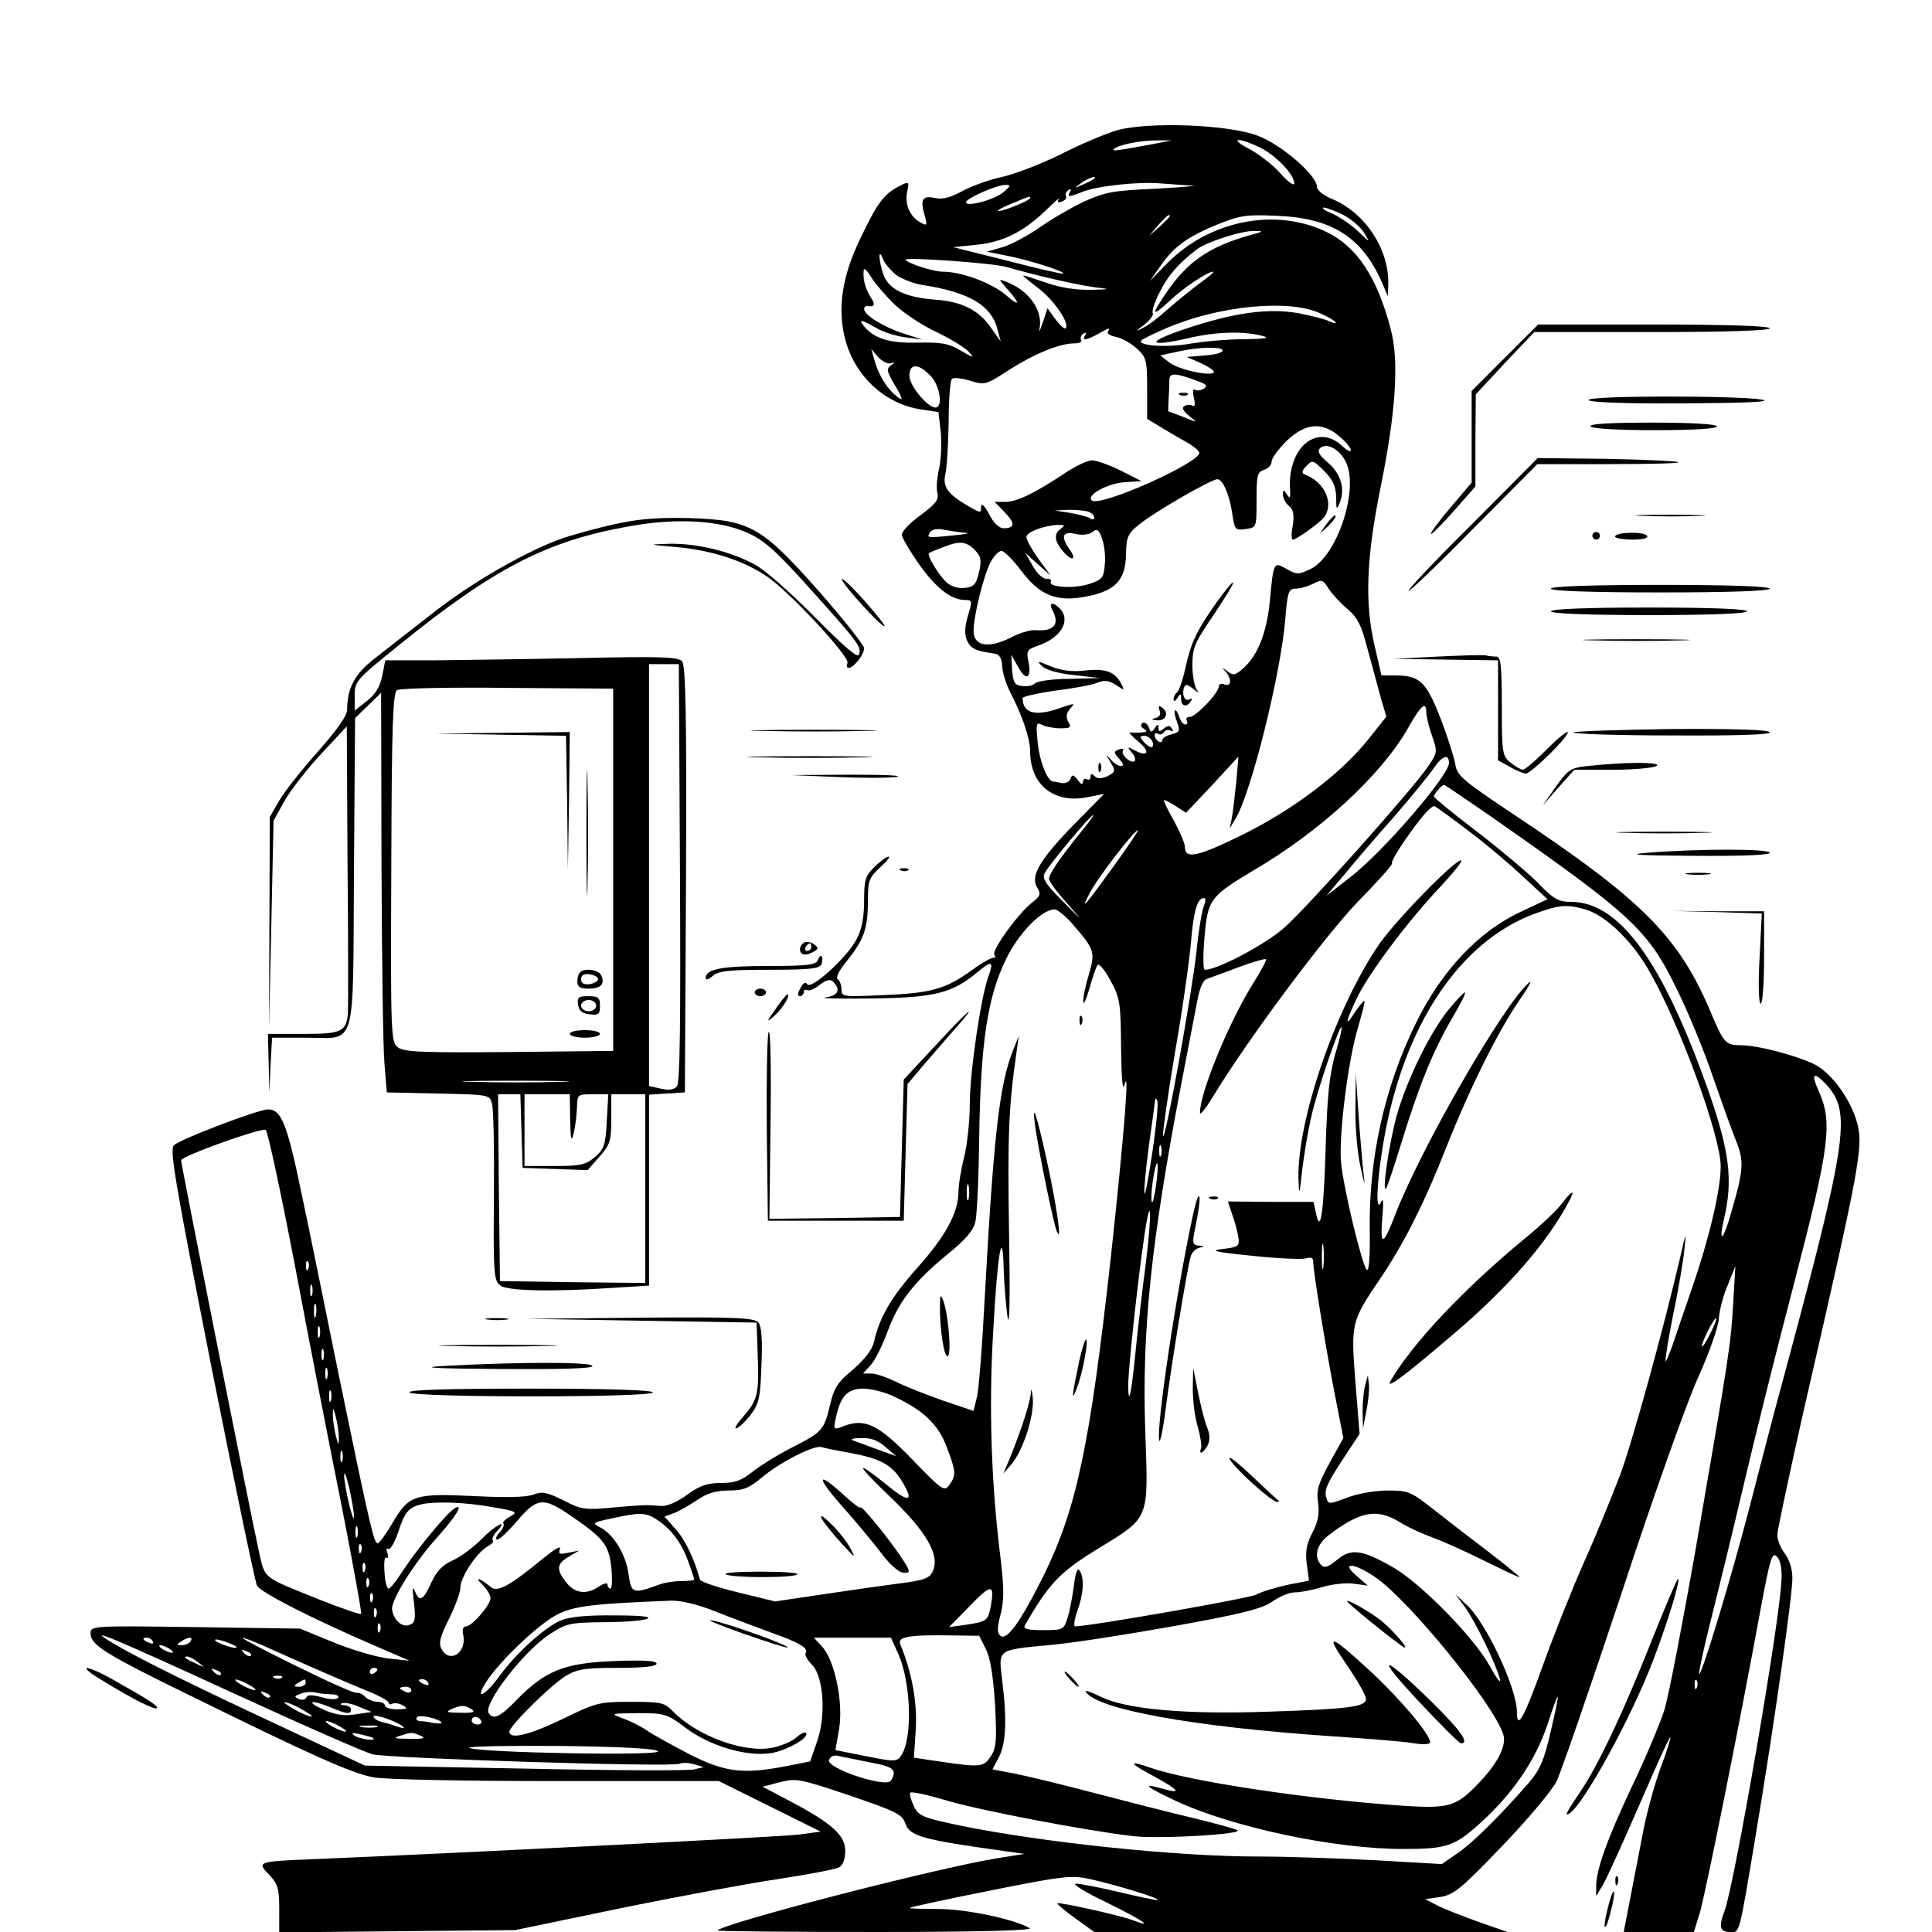 <?xml version="1.0" standalone="no"?>
<!DOCTYPE svg PUBLIC "-//W3C//DTD SVG 20010904//EN"
 "http://www.w3.org/TR/2001/REC-SVG-20010904/DTD/svg10.dtd">
<svg version="1.0" xmlns="http://www.w3.org/2000/svg"
 width="512pt" height="512pt" viewBox="0 0 512 512"
 preserveAspectRatio="xMidYMid meet">
<g transform="translate(0,512) scale(0.1,-0.1)"
fill="#000000" stroke="none">
<path d="M2961 4775 c-30 -9 -98 -37 -150 -64 -53 -26 -123 -53 -156 -60 -33
-7 -80 -24 -104 -37 -31 -17 -53 -23 -72 -19 -34 8 -41 -3 -29 -44 8 -29 7
-30 -10 -21 -28 15 -43 48 -36 81 6 29 5 29 -22 15 -40 -21 -56 -42 -102 -138
-48 -99 -61 -184 -41 -264 25 -100 106 -175 202 -189 l46 -7 6 -53 c3 -29 1
-72 -4 -96 -6 -24 -8 -53 -5 -65 5 -18 -4 -29 -44 -59 -28 -20 -50 -43 -50
-52 0 -8 21 -43 46 -79 46 -64 85 -94 122 -94 19 0 19 -3 7 -42 -9 -31 -9 -50
-2 -66 10 -21 22 -27 72 -34 14 -2 20 -12 21 -35 1 -17 11 -48 22 -69 31 -60
52 -121 52 -155 0 -88 62 -139 150 -122 l46 9 -76 -77 c-93 -95 -120 -140
-102 -170 11 -18 10 -23 -13 -41 -37 -29 -107 -126 -100 -138 4 -6 3 -9 -2 -8
-4 1 -30 -13 -56 -32 -70 -51 -109 -62 -234 -67 -109 -5 -113 -5 -113 15 0 12
-5 24 -10 27 -6 4 4 24 24 48 45 56 56 86 56 158 0 55 3 63 32 90 18 16 28 29
23 29 -5 0 -22 -12 -37 -27 -25 -24 -28 -34 -28 -90 0 -44 -6 -76 -20 -102
-24 -47 -121 -136 -131 -119 -4 7 -11 3 -18 -11 -8 -14 -8 -21 -1 -21 5 0 10
5 10 11 0 5 4 8 9 5 5 -3 20 3 33 14 19 14 28 16 36 8 21 -21 13 -37 -20 -41
-18 -3 37 -4 122 -3 168 2 214 14 282 71 36 30 42 28 28 -11 -20 -52 -50 -255
-50 -340 0 -45 -7 -109 -15 -141 -8 -31 -15 -73 -15 -93 -1 -54 -33 -115 -111
-202 -69 -78 -99 -131 -113 -195 -5 -20 -24 -45 -55 -72 -41 -34 -51 -49 -61
-93 -16 -68 -21 -73 -99 -113 -36 -18 -83 -47 -105 -64 -31 -25 -48 -31 -85
-31 -37 0 -56 -7 -90 -31 -23 -18 -53 -31 -67 -30 -13 1 -30 2 -36 2 -7 1 -49
-2 -93 -6 -75 -7 -84 -6 -132 19 -44 22 -57 24 -80 15 -18 -7 -73 -8 -153 -4
-161 8 -176 3 -218 -68 -18 -31 -37 -57 -41 -57 -10 0 -19 38 -102 440 -33
162 -77 380 -99 483 -39 189 -54 227 -90 227 -25 0 -233 -79 -249 -95 -12 -11
3 -98 98 -581 62 -312 117 -576 122 -586 10 -18 142 -86 314 -160 l90 -39 -57
6 c-32 4 -97 23 -145 43 l-88 36 -277 4 c-273 4 -278 3 -278 -16 0 -31 34 -53
263 -165 321 -158 428 -206 486 -217 31 -6 236 -10 485 -10 l431 0 135 -67
135 -67 -60 -8 c-50 -6 -900 -49 -1285 -65 -148 -6 -150 -7 -117 -41 23 -24
27 -37 27 -90 l0 -63 313 3 312 3 275 57 c151 31 340 66 420 78 80 12 153 26
163 31 11 6 17 22 17 44 0 41 -35 73 -145 131 l-74 39 46 12 c43 11 53 9 184
-35 123 -42 140 -50 148 -74 12 -34 43 -43 266 -74 l50 -7 -75 -12 c-163 -27
-717 -170 -739 -191 -2 -2 187 -4 420 -4 261 0 418 4 408 10 -40 24 -169 51
-243 51 -43 0 -77 1 -75 3 2 2 98 23 214 46 195 39 214 41 265 30 70 -16 183
-50 178 -55 -2 -2 -48 8 -103 21 -55 13 -107 23 -115 22 -8 -2 29 -24 83 -50
92 -45 130 -70 70 -47 -34 13 -196 49 -201 45 -1 -2 20 -20 48 -40 l50 -36
548 0 547 0 -80 28 c-44 16 -93 35 -109 44 l-29 15 41 6 c35 6 55 22 162 134
67 69 132 147 145 172 12 25 90 251 173 501 82 250 173 506 202 569 28 62 53
132 55 155 1 22 12 64 24 91 l20 50 -6 -100 c-6 -108 -10 -133 -101 -660 -34
-192 -70 -380 -81 -416 -12 -37 -50 -128 -86 -203 -66 -140 -95 -221 -95 -265
l0 -26 18 30 c10 17 53 112 97 213 43 100 80 181 82 179 1 -2 -10 -40 -27 -84
-16 -44 -36 -118 -45 -164 -9 -46 -24 -126 -34 -176 l-18 -93 93 0 93 0 16 52
c15 51 105 499 161 805 25 133 30 151 43 138 9 -9 14 -32 12 -62 -3 -104 -125
-810 -151 -878 -16 -41 -12 -55 14 -55 27 0 23 -19 71 270 46 275 95 620 95
668 0 24 -8 49 -20 65 -11 14 -20 36 -20 49 0 12 30 151 65 308 156 680 164
721 146 786 -16 59 -65 127 -108 151 -42 23 -153 53 -199 53 -40 0 -46 6 -78
82 -86 206 -182 302 -528 532 -129 86 -147 101 -151 129 -3 18 -20 73 -39 122
-38 98 -55 115 -120 115 l-37 0 -18 78 c-27 114 -22 235 16 422 40 197 49 333
27 416 -36 139 -89 219 -170 259 -135 66 -311 31 -423 -83 l-46 -47 29 41 c35
51 73 78 155 111 55 22 74 25 154 21 146 -6 225 -57 278 -178 l15 -35 1 31 c3
92 -60 188 -145 225 -26 10 -44 25 -44 34 0 30 -93 111 -156 135 -77 30 -288
38 -373 15z m99 -36 c-98 -18 -115 -21 -108 -14 11 11 69 23 113 23 l40 0 -45
-9z m275 -8 c43 -19 95 -73 95 -97 0 -8 -17 4 -37 27 -20 22 -57 51 -82 64
-54 28 -34 33 24 6z m-436 -85 c-2 -2 -15 -9 -29 -15 -24 -11 -24 -11 -6 3 16
13 49 24 35 12z m261 -18 c19 0 -24 -4 -95 -8 -117 -5 -137 -9 -196 -36 -35
-17 -88 -48 -117 -69 -29 -20 -72 -43 -95 -50 l-42 -12 60 -12 c58 -12 148
-41 143 -46 -2 -2 -68 13 -148 34 l-144 36 59 6 c72 7 125 33 185 90 24 24 41
38 36 31 -5 -8 -2 -10 8 -6 9 3 14 10 11 14 -3 5 0 12 6 16 8 4 9 3 5 -4 -9
-15 -4 -15 31 -1 39 16 148 28 208 23 28 -2 66 -5 85 -6z m-503 -19 c-26 -20
-97 -38 -97 -25 0 10 81 46 104 46 16 0 15 -3 -7 -21z m73 -14 c0 -6 -70 -35
-84 -34 -6 0 9 9 34 19 53 22 50 21 50 15z m829 -44 c21 -11 46 -32 56 -48 17
-28 17 -27 -16 4 -19 18 -50 39 -69 47 -19 8 -29 15 -22 16 7 0 30 -9 51 -19z
m-459 -4 c0 -2 -12 -14 -27 -28 l-28 -24 24 28 c23 25 31 32 31 24z m210 -51
c-106 -30 -165 -71 -220 -153 -40 -59 -38 -64 8 -22 36 35 102 79 117 79 4 0
-12 -14 -36 -31 -24 -18 -62 -49 -85 -69 -23 -21 -52 -43 -65 -49 -21 -11 -20
-9 4 9 15 12 25 26 22 30 -3 5 5 31 19 57 22 44 50 76 99 113 26 19 117 49
152 48 26 0 23 -2 -15 -12z m-936 -104 c15 -11 46 -23 69 -27 126 -19 186 -55
201 -120 l8 -30 -24 34 c-33 49 -78 72 -151 77 -79 6 -123 28 -136 67 -13 37
-14 73 -1 41 4 -12 20 -30 34 -42z m291 21 c90 -26 212 -53 250 -56 28 -3 21
-4 -21 -5 -39 -1 -82 5 -119 18 -32 11 -60 20 -63 20 -3 0 15 -15 40 -34 42
-32 84 -94 72 -106 -3 -3 -15 8 -27 24 l-21 29 -13 -39 c-7 -21 -11 -28 -8
-15 9 50 -29 102 -90 125 -19 7 -19 6 1 -16 38 -42 39 -54 1 -21 -38 33 -118
63 -169 63 -25 0 -98 24 -98 32 0 7 229 -9 265 -19z m-294 -100 c24 -23 74
-56 111 -73 37 -18 75 -41 85 -52 16 -18 15 -18 -21 3 -32 19 -51 22 -112 21
-75 -2 -116 10 -143 42 -18 21 -9 20 31 -3 18 -11 53 -22 78 -25 l45 -6 -50
16 c-53 17 -105 49 -105 65 0 5 3 8 8 8 20 -3 23 3 9 24 -14 22 -21 49 -18 72
1 6 10 -3 20 -20 10 -16 38 -49 62 -72z m1127 -23 c23 -10 42 -22 42 -25 0 -3
-8 -1 -18 4 -10 5 -46 14 -81 21 -80 14 -170 2 -301 -42 -105 -35 -99 -49 10
-24 72 17 144 19 195 6 22 -6 9 -8 -49 -9 -44 0 -108 -6 -143 -12 -63 -11
-144 -5 -127 10 5 4 34 18 64 31 140 60 325 78 408 40z m-562 -49 c-3 -5 7
-11 22 -14 15 -3 40 -17 55 -31 25 -23 27 -31 27 -105 l0 -81 38 -23 c20 -12
50 -30 67 -39 16 -9 31 -21 33 -27 8 -25 -265 -147 -285 -127 -14 14 42 45 87
48 l45 3 -55 28 c-30 15 -65 27 -76 27 -12 0 -46 -16 -75 -36 -77 -51 -124
-74 -155 -74 l-28 0 27 -28 c28 -29 27 -42 -4 -42 -11 0 -27 15 -38 38 -13 23
-20 30 -21 19 0 -17 -1 -17 -31 0 -57 33 -71 52 -64 85 4 16 8 78 9 138 0 60
4 112 9 116 4 4 25 2 48 -5 39 -12 42 -11 102 28 67 43 135 71 174 71 13 0 22
4 18 9 -3 5 0 13 6 17 8 4 9 3 5 -4 -10 -16 3 -14 34 3 30 17 33 18 26 6z
m304 -50 c0 -6 -21 -11 -47 -13 l-48 -4 39 -17 c21 -10 36 -21 33 -24 -11 -11
-96 8 -119 27 l-23 18 45 10 c59 13 120 14 120 3z m-880 -34 c13 4 13 3 1 -5
-12 -9 -11 -16 7 -47 28 -46 28 -53 1 -29 -23 21 -43 56 -53 94 l-7 25 18 -21
c10 -11 25 -19 33 -17z m105 -32 c26 -25 35 -85 14 -85 -21 0 -69 58 -69 84 0
33 23 34 55 1z m712 -16 c21 -8 24 -12 13 -19 -8 -5 -18 -6 -23 -3 -6 4 -7 -5
-3 -21 4 -18 3 -25 -4 -21 -5 3 -15 3 -21 -1 -8 -4 -4 -13 12 -26 24 -19 24
-19 -15 -3 -21 8 -39 15 -40 15 0 0 0 15 1 32 1 18 2 41 2 52 1 19 17 18 78
-5z m372 -145 c17 -14 31 -31 31 -37 0 -6 -10 -1 -23 11 -67 63 -147 -6 -138
-118 1 -20 -1 -22 -9 -10 -8 13 -10 13 -10 -1 0 -9 7 -23 16 -30 12 -10 14
-23 10 -51 -4 -21 -4 -38 0 -38 10 0 68 42 82 58 29 37 3 95 -51 115 -8 3 -7
10 5 22 16 17 18 16 47 -13 23 -23 31 -40 32 -69 0 -35 1 -36 10 -14 14 36 2
77 -33 106 -21 18 -28 29 -20 37 16 16 51 -1 68 -35 37 -71 -22 -251 -93 -285
-32 -15 -37 -15 -63 0 -35 20 -35 20 -45 -87 -8 -80 -31 -140 -68 -174 -23
-21 -29 -22 -44 -10 -15 11 -16 11 -5 -1 17 -19 15 -41 -3 -34 -8 4 -15 1 -15
-5 0 -17 -61 -81 -77 -81 -8 0 -11 -4 -8 -10 3 -5 2 -10 -4 -10 -5 0 -13 9
-16 21 -4 11 -9 19 -11 16 -3 -2 0 -16 5 -30 9 -24 8 -27 -14 -33 -14 -3 -25
-10 -25 -16 0 -5 -4 -6 -10 -3 -5 3 -10 11 -10 16 0 6 4 8 9 4 5 -3 12 -1 16
5 4 6 11 7 17 4 7 -4 8 -2 4 5 -6 9 -11 9 -22 0 -11 -9 -14 -8 -14 2 0 11 -2
11 -10 -1 -8 -12 -10 -12 -16 3 -3 9 -11 14 -16 11 -6 -4 -5 -10 3 -15 11 -7
9 -9 -6 -10 -11 -1 -24 -1 -30 0 -5 1 4 -9 20 -23 34 -27 29 -44 -7 -25 -21
11 -22 11 -9 -5 8 -9 11 -19 8 -23 -9 -8 -38 17 -31 28 3 5 -2 6 -11 3 -14 -6
-14 -8 1 -25 12 -14 13 -19 4 -19 -7 0 -19 8 -27 18 -13 14 -13 13 0 -8 14
-24 13 -26 -8 -37 -17 -7 -27 -7 -34 0 -8 8 -11 7 -11 -2 0 -7 -4 -9 -10 -6
-5 3 -10 0 -10 -7 -1 -9 -5 -7 -14 5 -11 15 -15 15 -19 3 -3 -8 -14 -13 -24
-11 -10 2 -20 4 -23 4 -15 3 -35 53 -40 103 -5 51 -4 55 12 47 9 -5 31 -9 48
-9 27 0 30 2 21 17 -7 13 -5 23 5 35 14 15 13 15 -23 3 -68 -25 -103 -16 -103
25 0 4 39 13 88 20 48 6 98 15 111 21 17 7 30 6 48 -6 24 -16 24 -16 14 4 -17
31 -41 40 -96 34 -34 -4 -63 0 -90 11 -36 15 -38 15 -24 1 10 -10 44 -20 85
-24 l69 -8 -80 -2 c-45 0 -86 -6 -92 -12 -6 -6 -21 -9 -34 -7 -20 2 -24 9 -27
43 l-2 40 19 -34 c21 -38 36 -28 26 18 -5 26 -3 30 26 40 62 21 88 68 57 99
-19 19 -30 14 -18 -7 19 -37 2 -55 -47 -51 -13 1 -43 -8 -67 -21 -57 -28 -96
-21 -96 19 0 39 27 148 45 182 9 17 22 30 29 30 7 0 31 -24 52 -52 50 -67 96
-85 177 -68 74 15 100 44 101 111 1 47 5 55 36 80 41 33 190 119 206 119 15 0
33 -43 40 -94 6 -40 8 -42 35 -38 29 4 29 4 29 77 0 65 2 74 20 80 11 3 20 13
20 22 0 9 18 33 40 55 50 47 93 51 139 12z m-665 -200 c9 -3 16 -10 16 -16 0
-5 -6 -6 -12 -1 -7 4 -31 10 -53 14 l-40 6 37 2 c20 0 43 -2 52 -5z m-75 -47
c-17 -13 -14 -33 9 -59 22 -26 36 -22 18 4 -26 36 -21 51 14 43 19 -4 36 -2
45 5 12 10 17 7 25 -16 6 -15 10 -46 8 -68 -3 -38 -6 -42 -43 -54 -40 -13
-110 -8 -100 7 2 5 -3 8 -12 7 -9 0 -25 14 -36 34 l-20 35 33 -30 34 -30 -32
44 c-18 25 -32 51 -32 58 0 13 48 31 85 32 18 0 18 -1 4 -12z m-250 -9 c14 -1
-1 -4 -34 -7 -68 -7 -70 -7 -60 9 5 7 19 10 37 6 17 -3 42 -7 57 -8z m31 -53
c10 -12 11 -26 4 -53 -7 -31 -14 -38 -37 -40 -18 -2 -37 4 -49 15 -20 18 -53
73 -46 77 2 2 21 10 43 18 41 16 60 13 85 -17z m981 -149 c27 -23 37 -43 54
-109 12 -45 28 -103 35 -129 l14 -47 -46 -58 c-71 -90 -196 -186 -335 -255
-120 -59 -153 -66 -153 -32 0 10 -14 41 -30 71 -17 29 -28 53 -25 53 3 0 18
-8 32 -17 l26 -17 70 74 69 75 -6 -70 c-4 -38 -9 -81 -12 -95 l-5 -25 15 25
c41 66 120 383 132 528 6 74 9 82 28 82 12 0 32 6 46 13 23 12 26 11 41 -13 9
-14 31 -38 50 -54z m209 -275 c0 -10 7 -38 15 -61 15 -42 14 -45 -9 -79 -38
-58 -319 -373 -382 -429 -49 -44 -177 -112 -211 -112 -5 0 -5 39 -1 86 9 101
14 108 131 178 176 103 337 252 407 374 36 64 50 76 50 43z m-726 -76 c3 -8 2
-15 -3 -15 -5 0 -14 7 -21 15 -10 12 -10 15 3 15 8 0 17 -7 21 -15z m786 -57
c0 -33 -175 -236 -262 -303 l-63 -49 50 59 c27 33 85 101 129 150 43 50 90
107 104 127 23 35 42 42 42 16z m113 -143 c373 -261 414 -298 492 -459 30 -61
72 -163 93 -226 22 -63 49 -139 61 -169 24 -58 22 -80 -11 -194 -21 -75 -35
-86 -19 -16 24 101 14 178 -39 331 -123 350 -238 508 -367 508 -33 0 -46 7
-88 51 -28 28 -101 89 -162 136 -62 47 -113 89 -113 92 0 7 21 31 27 31 2 0
58 -38 126 -85z m-60 -38 c43 -32 107 -86 143 -120 l65 -60 -72 -34 c-110 -51
-209 -156 -276 -293 -84 -170 -126 -361 -123 -550 1 -71 -2 -111 -8 -105 -13
14 -61 214 -68 283 -7 70 19 277 46 363 10 35 18 65 16 66 -2 2 -13 -11 -25
-29 -28 -44 -26 -28 4 35 30 65 139 210 224 299 35 38 59 68 53 68 -19 0 -177
-163 -219 -225 -115 -170 -215 -464 -212 -617 2 -50 2 -49 10 22 5 41 16 107
25 145 17 73 74 238 79 233 2 -2 -5 -35 -17 -73 -15 -54 -21 -111 -25 -250 -5
-172 -14 -229 -26 -168 l-6 28 -113 0 -114 1 12 -36 c7 -19 14 -46 16 -60 3
-23 -1 -25 -42 -30 -36 -4 -21 -8 78 -18 67 -7 131 -10 142 -7 13 4 20 2 20
-7 0 -26 31 -216 55 -341 l25 -128 -36 -65 c-30 -55 -36 -72 -31 -106 4 -29 0
-51 -15 -80 -16 -30 -19 -50 -15 -83 l6 -44 -57 -11 c-31 -7 -69 -18 -83 -26
-20 -10 -441 -84 -480 -84 -4 0 -2 19 6 41 17 46 19 87 6 107 -5 9 -11 -5 -15
-40 -4 -29 -11 -68 -17 -86 -10 -31 -12 -32 -65 -32 -41 0 -53 3 -48 13 64
110 91 139 186 198 148 91 141 75 133 319 -9 267 16 500 95 915 17 88 36 186
42 218 7 39 16 60 27 63 9 3 47 17 84 31 37 14 70 23 72 21 2 -2 -13 -31 -34
-64 -63 -100 -141 -289 -141 -343 0 -8 15 11 34 42 90 149 297 427 386 519 53
54 93 99 89 100 -4 2 17 38 48 81 34 48 59 75 66 70 7 -4 47 -33 90 -66z
m-1030 -4 c-53 -65 -83 -109 -83 -122 0 -7 21 -35 47 -64 46 -52 46 -52 -11 5
-47 47 -55 61 -47 75 13 24 121 153 128 153 3 0 -13 -21 -34 -47z m91 -85
c-81 -112 -94 -127 -64 -71 23 42 116 163 126 163 2 0 -26 -42 -62 -92z m236
-110 c-5 -13 -14 -66 -19 -118 -12 -111 -84 -512 -89 -490 -1 9 13 109 32 222
20 113 38 243 42 289 7 84 17 119 34 119 6 0 6 -8 0 -22z m1011 -8 c52 -15
120 -79 166 -157 81 -138 193 -442 193 -524 0 -62 -30 -189 -75 -320 -20 -57
-43 -125 -52 -152 -9 -26 -18 -46 -19 -44 -2 2 7 57 20 123 14 65 27 144 30
174 5 49 4 46 -12 -25 -44 -188 -126 -487 -159 -575 -20 -52 -61 -154 -93
-225 -32 -72 -82 -197 -111 -278 -51 -142 -69 -173 -69 -124 0 63 -81 235
-132 283 l-31 29 26 -35 c27 -38 81 -148 92 -190 3 -14 -9 2 -27 35 -42 76
-185 222 -259 263 -81 46 -109 49 -146 18 -23 -19 -33 -22 -41 -14 -22 22 -13
56 21 81 82 62 126 70 185 34 20 -13 60 -31 87 -41 28 -10 90 -38 138 -62 49
-24 91 -44 94 -44 3 0 -35 31 -83 68 -49 37 -116 89 -149 115 -56 44 -64 47
-117 47 -32 0 -80 -8 -108 -19 -48 -18 -50 -18 -55 0 -7 20 2 39 53 116 l35
53 -11 137 c-12 157 -12 160 66 275 63 93 118 202 177 353 61 153 135 302 192
385 25 36 36 56 24 45 -68 -60 -282 -432 -352 -610 -33 -87 -42 -90 -36 -15 4
42 3 58 -3 45 -15 -34 -12 50 6 156 52 310 202 536 405 609 62 22 80 24 130
10z m-1362 -35 c62 -71 64 -77 47 -136 -9 -29 -16 -62 -15 -73 0 -12 7 4 16
34 8 30 18 58 22 63 4 4 20 -15 34 -42 25 -45 27 -58 28 -177 1 -84 4 -118 9
-99 14 55 -1 -133 -36 -455 -56 -505 -91 -667 -178 -845 -63 -126 -99 -176
-116 -159 -8 8 -7 23 2 57 9 37 9 67 0 144 -25 198 -32 402 -20 603 11 206 25
289 28 165 1 -38 6 -95 10 -125 6 -33 7 57 4 230 -4 255 -1 328 21 480 l5 35
-16 -40 c-36 -92 -51 -227 -75 -665 -6 -118 -15 -232 -20 -252 l-9 -37 -83 28
c-45 16 -101 38 -124 50 -23 11 -52 21 -64 21 l-22 0 21 23 c11 12 31 52 44
88 29 79 70 132 159 205 48 39 69 63 74 87 4 17 9 120 10 227 4 247 22 368 71
468 34 70 95 132 129 132 7 0 27 -16 44 -35z m1999 -427 c71 -77 62 -139 -138
-878 -11 -41 -40 -154 -65 -250 -49 -188 -126 -442 -132 -436 -2 2 12 68 32
147 20 79 59 239 86 354 27 116 87 357 134 536 94 361 102 425 65 507 -21 46
-15 54 18 20z m-1784 -181 c-10 -66 -19 -116 -21 -110 -2 6 3 61 11 122 9 62
16 117 17 124 0 8 2 8 6 -1 3 -7 -3 -68 -13 -135z m-2272 -303 c37 -197 93
-484 124 -638 30 -153 53 -280 51 -283 -3 -2 -49 14 -103 35 -162 65 -151 56
-168 131 -21 95 -206 1024 -206 1036 0 11 207 85 224 81 5 -1 40 -164 78 -362z
m2295 294 c-3 -7 -5 -2 -5 12 0 14 2 19 5 13 2 -7 2 -19 0 -25z m-13 -77 c-4
-28 -9 -50 -11 -47 -3 3 -2 28 2 56 4 28 9 49 12 47 2 -3 1 -28 -3 -56z m-497
-38 c-3 -10 -5 -2 -5 17 0 19 2 27 5 18 2 -10 2 -26 0 -35z m469 -175 c-9 -68
-21 -172 -27 -233 -11 -112 -19 -146 -19 -84 0 42 25 274 42 389 18 127 22 69
4 -72z m471 -5 c-2 -16 -4 -3 -4 27 0 30 2 43 4 28 2 -16 2 -40 0 -55z m-2690
-5 c-3 -8 -6 -5 -6 6 -1 11 2 17 5 13 3 -3 4 -12 1 -19z m10 -70 c-3 -7 -5 -2
-5 12 0 14 2 19 5 13 2 -7 2 -19 0 -25z m10 -55 c-3 -10 -5 -4 -5 12 0 17 2
24 5 18 2 -7 2 -21 0 -30z m3694 -50 c-11 -21 -20 -35 -21 -31 0 12 33 78 38
74 2 -2 -6 -21 -17 -43z m-3684 -5 c-3 -7 -5 -2 -5 12 0 14 2 19 5 13 2 -7 2
-19 0 -25z m10 -60 c-3 -7 -5 -2 -5 12 0 14 2 19 5 13 2 -7 2 -19 0 -25z m10
-50 c-3 -7 -5 -2 -5 12 0 14 2 19 5 13 2 -7 2 -19 0 -25z m10 -60 c-3 -7 -5
-2 -5 12 0 14 2 19 5 13 2 -7 2 -19 0 -25z m1488 13 c81 -37 122 -76 144 -136
25 -66 25 -75 7 -100 -13 -19 -19 -15 -98 67 -90 93 -126 110 -181 89 -28 -11
-29 -11 -22 21 12 58 31 78 73 78 20 0 55 -9 77 -19z m-1467 -111 c0 -22 -1
-22 -8 5 -4 17 -8 41 -8 55 0 22 1 22 8 -5 4 -16 8 -41 8 -55z m1449 -25 l28
-24 -50 18 c-27 10 -57 21 -65 24 -8 3 2 6 22 6 26 1 45 -6 65 -24z m-96 -15
c81 -15 112 -31 139 -75 33 -54 20 -59 -35 -14 -91 73 -90 63 0 -24 99 -94
137 -158 117 -201 -9 -19 -22 -24 -94 -33 -45 -6 -137 -19 -203 -29 l-121 -18
-98 24 c-54 13 -99 28 -101 34 -15 55 -40 107 -65 134 l-29 33 25 9 c13 5 41
21 62 35 26 18 50 25 83 25 40 0 54 6 91 37 47 39 136 84 155 78 6 -2 40 -9
74 -15z m-1344 -22 c-3 -7 -5 -2 -5 12 0 14 2 19 5 13 2 -7 2 -19 0 -25z m31
-148 c-1 -23 -26 82 -26 110 0 14 6 -2 14 -35 7 -33 13 -67 12 -75z m367 26
c65 -11 68 -13 47 -25 -13 -7 -21 -15 -18 -18 3 -4 -1 -15 -11 -25 -9 -10 -11
-18 -5 -18 6 0 30 23 53 50 50 59 68 62 130 21 98 -66 112 -83 119 -144 3 -31
2 -57 -2 -57 -4 0 -8 5 -8 11 0 5 -10 3 -22 -5 -33 -23 -64 -19 -87 10 -28 35
-26 50 7 69 l27 16 -29 -6 c-24 -5 -27 -3 -22 10 3 10 -15 -1 -41 -22 -91 -75
-125 -94 -142 -79 -29 24 -46 29 -23 7 12 -12 22 -28 22 -36 0 -18 -49 -75
-65 -75 -8 0 -11 -9 -7 -25 8 -46 -37 -74 -58 -35 -8 16 -4 32 20 80 16 32 30
70 30 82 0 28 43 93 71 109 11 6 18 13 15 16 -3 4 1 15 11 25 32 35 -4 17 -41
-21 -21 -21 -55 -47 -76 -56 -27 -12 -43 -29 -56 -57 -22 -49 -32 -55 -44 -26
-7 17 -8 9 -3 -29 5 -44 3 -54 -12 -59 -19 -8 -42 12 -46 41 -3 24 57 121 118
189 53 59 73 93 48 79 -20 -12 -95 -102 -137 -165 -17 -27 -34 -48 -38 -48 -5
0 -10 20 -11 44 -2 25 0 42 5 38 5 -3 6 2 3 12 -4 9 -3 15 2 11 5 -3 17 17 26
44 17 53 28 66 60 74 36 9 119 6 190 -7z m437 -34 c37 -24 66 -63 83 -113 8
-23 15 -43 15 -45 0 -2 -15 -4 -34 -4 -19 0 -45 -4 -58 -9 -71 -26 -75 -24
-82 26 -7 53 -39 106 -75 125 -23 12 -22 13 30 24 77 17 91 16 121 -4z m-795
-44 c-3 -7 -5 -2 -5 12 0 14 2 19 5 13 2 -7 2 -19 0 -25z m10 -40 c-3 -8 -6
-5 -6 6 -1 11 2 17 5 13 3 -3 4 -12 1 -19z m10 -50 c-3 -8 -6 -5 -6 6 -1 11 2
17 5 13 3 -3 4 -12 1 -19z m2678 -18 c90 -62 315 -338 339 -417 9 -28 -15 -76
-63 -126 -60 -64 -80 -70 -195 -63 -255 17 -573 65 -676 101 -63 22 -59 13 11
-24 65 -36 72 -46 19 -31 -57 16 -44 5 37 -33 151 -70 420 -127 601 -127 115
0 137 7 204 68 86 77 147 167 178 259 35 106 37 103 9 -18 -17 -74 -28 -99
-57 -133 -74 -85 -148 -159 -189 -187 l-42 -29 -173 10 c-95 5 -236 10 -313
10 -220 0 -578 38 -795 83 -95 20 -106 25 -118 50 -7 15 -12 31 -10 36 2 4 46
-5 98 -21 89 -26 365 -79 493 -94 70 -8 296 5 276 16 -8 4 -66 20 -129 35 -63
15 -180 45 -260 66 -80 21 -171 43 -202 49 l-58 11 17 32 c19 36 22 100 9 203
-10 85 -16 81 131 95 57 5 203 28 326 50 178 32 229 45 258 64 19 14 46 25 60
25 14 0 47 6 73 14 26 8 64 12 84 9 l37 -5 -30 26 c-44 37 -6 35 50 -4z
m-2668 -22 c-3 -8 -6 -5 -6 6 -1 11 2 17 5 13 3 -3 4 -12 1 -19z m1649 -53
c-8 -41 -10 -42 -67 -51 l-44 -6 55 56 c57 59 66 59 56 1z m-1639 13 c-3 -8
-6 -5 -6 6 -1 11 2 17 5 13 3 -3 4 -12 1 -19z m910 -29 c43 -17 110 -42 148
-56 76 -27 98 -41 90 -54 -3 -4 4 -18 17 -31 31 -31 38 -137 12 -207 l-17 -49
-66 -13 c-112 -21 -158 -16 -252 31 -46 24 -97 52 -113 63 -16 11 -45 26 -65
33 -35 13 -34 13 39 14 72 0 78 -2 127 -39 64 -48 161 -77 226 -67 43 7 104
42 93 54 -3 3 -15 -3 -25 -12 -11 -10 -38 -22 -61 -27 -75 -17 -203 30 -268
97 -21 22 -31 24 -110 24 -84 0 -92 -2 -180 -45 -89 -43 -142 -56 -142 -34 0
15 110 124 150 148 30 18 51 21 138 21 68 0 102 4 102 11 0 8 -34 10 -112 7
-132 -5 -182 -25 -258 -102 -44 -46 -63 -55 -75 -36 -15 24 91 162 160 208 46
30 54 32 144 33 53 0 105 4 116 9 13 6 -18 9 -88 9 -70 1 -119 -4 -140 -13
-43 -18 -117 -85 -162 -146 -40 -55 -69 -69 -37 -18 35 55 141 156 190 180 45
22 93 28 299 36 27 1 70 -9 120 -29z m-900 -11 c-3 -8 -6 -5 -6 6 -1 11 2 17
5 13 3 -3 4 -12 1 -19z m10 -40 c-3 -8 -6 -5 -6 6 -1 11 2 17 5 13 3 -3 4 -12
1 -19z m-380 -169 c176 -81 338 -152 360 -158 43 -11 799 -35 814 -25 6 3 22
3 37 -1 l27 -8 -25 -6 c-14 -4 -216 -3 -449 2 l-424 8 -216 101 c-236 110
-382 182 -451 223 -84 50 3 13 327 -136z m1986 120 c12 -24 19 -72 24 -147 5
-94 3 -115 -11 -136 -19 -29 -27 -30 -130 -15 l-74 11 5 77 c4 71 -11 151 -41
223 -9 20 22 26 134 24 l75 -1 18 -36z m-2208 21 c3 -6 -1 -7 -9 -4 -18 7 -21
14 -7 14 6 0 13 -4 16 -10z m100 0 c-3 -5 -14 -10 -23 -10 -15 0 -15 2 -2 10
20 13 33 13 25 0z m122 -16 c-5 -5 -57 13 -57 20 0 3 14 0 31 -6 16 -6 28 -12
26 -14z m66 7 c97 -44 226 -100 280 -122 31 -12 57 -27 57 -31 0 -5 4 -6 10
-3 5 3 18 1 27 -4 15 -9 13 -10 -14 -11 -18 0 -33 5 -33 10 0 6 -9 10 -19 10
-11 0 -26 6 -33 13 -7 8 -18 12 -23 11 -6 -2 -77 30 -160 71 -82 40 -146 74
-142 74 4 1 27 -8 50 -18z m1688 -25 c34 -78 38 -227 6 -270 -11 -15 -18 -15
-92 0 l-81 16 10 58 c11 70 -12 181 -46 217 l-21 23 102 0 102 0 20 -44z
m-1931 14 c8 -5 11 -10 5 -10 -5 0 -17 5 -25 10 -8 5 -10 10 -5 10 6 0 17 -5
25 -10z m215 -18 c-3 -3 -11 0 -18 7 -9 10 -8 11 6 5 10 -3 15 -9 12 -12z
m-139 -18 c18 -14 18 -14 -6 -3 -31 14 -36 19 -24 19 6 0 19 -7 30 -16z m59
-32 c-3 -3 -11 0 -18 7 -9 10 -8 11 6 5 10 -3 15 -9 12 -12z m415 14 c0 -3 -4
-8 -10 -11 -5 -3 -10 -1 -10 4 0 6 5 11 10 11 6 0 10 -2 10 -4z m-253 -22 c-3
-3 -12 -4 -19 -1 -8 3 -5 6 6 6 11 1 17 -2 13 -5z m-87 -19 c14 -8 21 -14 15
-14 -5 0 -21 6 -35 14 -14 8 -20 14 -15 14 6 0 21 -6 35 -14z m150 5 c0 -5 -8
-10 -17 -10 -15 0 -16 2 -3 10 19 12 20 12 20 0z m325 0 c3 -6 -1 -7 -9 -4
-18 7 -21 14 -7 14 6 0 13 -4 16 -10z m3362 -12 c-3 -8 -6 -5 -6 6 -1 11 2 17
5 13 3 -3 4 -12 1 -19z m-3407 -8 c0 -5 -7 -7 -15 -4 -8 4 -15 8 -15 10 0 2 7
4 15 4 8 0 15 -4 15 -10z m-375 -18 c-3 -3 -11 0 -18 7 -9 10 -8 11 6 5 10 -3
15 -9 12 -12z m163 8 c13 0 21 -4 18 -9 -4 -6 -21 -5 -43 1 -26 7 -38 7 -41 0
-2 -6 -11 -8 -19 -5 -14 6 -14 8 3 14 10 5 28 6 39 4 11 -3 30 -5 43 -5z m-78
-40 c19 -11 31 -19 25 -19 -5 0 -26 8 -45 19 -19 11 -30 19 -25 19 6 0 26 -8
45 -19z m77 5 c42 -18 53 -19 53 -5 0 6 -8 10 -17 11 -10 0 -13 3 -7 5 7 3 27
-1 45 -9 l34 -14 -42 -6 c-30 -5 -53 -2 -85 12 -51 23 -34 28 19 6z m373 -5
c11 -7 3 -10 -30 -9 -34 0 -40 2 -25 9 27 12 37 12 55 0z m-181 -47 c4 -3 -2
-3 -12 0 -11 4 -30 10 -43 13 -13 3 -24 10 -24 15 0 9 68 -15 79 -28z m101 11
c0 -2 -10 -2 -22 0 -13 3 -29 5 -36 5 -7 1 -11 5 -7 10 5 9 65 -5 65 -15z
m105 6 c3 -5 -1 -10 -9 -10 -9 0 -16 5 -16 10 0 6 4 10 9 10 6 0 13 -4 16 -10z
m-375 -15 c14 -8 21 -14 15 -14 -5 0 -21 6 -35 14 -14 8 -20 14 -15 14 6 0 21
-6 35 -14z m98 -2 c-10 -2 -28 -2 -40 0 -13 2 -5 4 17 4 22 1 32 -1 23 -4z
m-9 -29 c10 -9 -35 -3 -49 6 -11 8 -7 9 15 4 17 -4 32 -8 34 -10z m126 6 c15
-6 7 -9 -30 -8 -39 0 -45 2 -25 8 32 10 31 10 55 0z m629 -41 c12 -13 -477 -4
-500 9 -7 4 100 6 239 5 170 -2 254 -7 261 -14z m564 -30 c61 -11 70 -20 53
-48 -13 -20 -172 33 -164 55 4 10 14 14 27 10 11 -2 49 -10 84 -17z"/>
<path d="M3128 4073 c7 -3 16 -2 19 1 4 3 -2 6 -13 5 -11 0 -14 -3 -6 -6z"/>
<path d="M3516 3732 l-19 -27 24 22 c12 12 21 24 18 27 -2 2 -13 -8 -23 -22z"/>
<path d="M3223 3522 c-53 -75 -67 -106 -82 -174 -7 -32 -17 -60 -22 -63 -5 -4
-9 -12 -9 -18 0 -7 4 -6 10 3 8 13 10 12 10 -2 0 -20 15 -24 26 -6 4 6 3 8 -3
5 -13 -8 -22 12 -15 31 3 10 9 9 26 -5 11 -9 15 -11 9 -3 -7 8 -13 38 -13 66
0 48 6 61 56 134 30 45 54 84 52 86 -3 2 -22 -22 -45 -54z"/>
<path d="M3073 3237 c4 -10 0 -17 -11 -20 -12 -3 -11 -5 6 -6 23 -1 31 22 10
35 -7 5 -9 2 -5 -9z"/>
<path d="M2911 3084 c0 -11 3 -14 6 -6 3 7 2 16 -1 19 -3 4 -6 -2 -5 -13z"/>
<path d="M3592 2185 c-1 -49 5 -119 13 -155 12 -54 13 -57 8 -15 -3 28 -9 97
-13 155 l-7 105 -1 -90z"/>
<path d="M3161 1898 c-44 -204 -97 -558 -89 -595 2 -10 10 27 17 82 14 111 58
380 67 407 3 9 13 19 22 21 15 4 15 5 -1 6 -15 1 -17 7 -13 29 14 68 18 102
13 102 -3 0 -10 -23 -16 -52z"/>
<path d="M3208 1943 c7 -3 16 -2 19 1 4 3 -2 6 -13 5 -11 0 -14 -3 -6 -6z"/>
<path d="M3161 1440 c0 -30 5 -75 13 -100 7 -25 11 -51 9 -57 -7 -20 5 -15 17
6 7 14 7 28 -1 48 -6 15 -17 57 -24 93 l-13 65 -1 -55z"/>
<path d="M3259 1253 c12 -24 111 -113 125 -113 5 0 7 1 5 3 -3 1 -35 31 -73
67 -38 36 -63 55 -57 43z"/>
<path d="M3837 2442 c-49 -61 -110 -187 -136 -280 -20 -74 -39 -202 -28 -192
3 3 22 60 42 125 45 146 82 239 134 328 22 37 37 67 33 67 -4 -1 -24 -22 -45
-48z"/>
<path d="M4138 1929 c-12 -16 -56 -58 -98 -92 -159 -131 -296 -276 -354 -375
-16 -27 28 5 164 121 146 124 250 243 309 355 17 32 6 27 -21 -9z"/>
<path d="M3618 1450 c-4 -14 -7 -45 -7 -70 l1 -45 9 45 c5 25 8 56 7 70 l-3
25 -7 -25z"/>
<path d="M2861 2414 c0 -11 3 -14 6 -6 3 7 2 16 -1 19 -3 4 -6 -2 -5 -13z"/>
<path d="M2744 2130 c13 -83 48 -253 57 -274 14 -34 0 66 -28 194 -26 118 -40
160 -29 80z"/>
<path d="M2491 1660 c-1 -61 11 -140 21 -134 10 7 1 115 -13 149 -6 16 -8 13
-8 -15z"/>
<path d="M2860 1513 c-20 -95 -21 -111 -6 -71 15 39 32 128 24 128 -3 0 -11
-26 -18 -57z"/>
<path d="M2732 1429 c-2 -26 -25 -97 -56 -174 l-17 -40 20 23 c32 36 62 130
58 176 -2 23 -4 29 -5 15z"/>
<path d="M2232 1128 c36 -40 81 -95 102 -122 20 -28 46 -51 56 -53 26 -4 25 1
-9 51 -37 53 -101 130 -101 121 0 -4 -20 11 -45 34 -71 65 -73 48 -3 -31z"/>
<path d="M2178 1095 c6 -11 29 -40 52 -65 37 -40 39 -42 23 -12 -10 18 -33 47
-52 65 -21 20 -29 25 -23 12z"/>
<path d="M1923 948 c16 -10 184 -10 190 0 3 4 -41 7 -98 7 -57 0 -98 -3 -92
-7z"/>
<path d="M3570 877 c0 -6 128 -109 150 -122 17 -9 -23 39 -55 66 -23 21 -95
62 -95 56z"/>
<path d="M3569 708 c28 -41 51 -81 51 -90 0 -21 -41 -27 -255 -34 -222 -8
-379 6 -447 39 -26 13 -44 19 -41 14 29 -47 284 -93 648 -118 93 -6 191 -14
217 -18 29 -5 48 -4 48 2 0 20 -75 110 -153 183 -113 105 -129 110 -68 22z"/>
<path d="M3759 612 c58 -62 108 -112 113 -112 23 0 0 33 -79 111 -131 128
-153 128 -34 1z"/>
<path d="M2835 670 c10 -11 20 -20 23 -20 3 0 -3 9 -13 20 -10 11 -20 20 -23
20 -3 0 3 -9 13 -20z"/>
<path d="M1969 791 c63 -22 116 -39 118 -37 6 5 -166 67 -202 72 -16 3 21 -13
84 -35z"/>
<path d="M3988 4172 l-88 -88 0 -122 0 -121 -56 -66 c-31 -36 -54 -68 -52 -70
2 -2 29 25 61 61 l57 65 0 122 1 122 77 83 78 82 312 0 c201 0 312 4 312 10 0
6 -109 10 -307 10 l-307 0 -88 -88z"/>
<path d="M4210 4060 c0 -6 90 -10 253 -9 161 1 236 4 207 10 -67 11 -460 11
-460 -1z"/>
<path d="M4215 3990 c4 -6 72 -10 171 -10 103 0 164 4 164 10 0 6 -64 10 -171
10 -111 0 -168 -3 -164 -10z"/>
<path d="M3902 3732 c-96 -95 -172 -175 -169 -178 2 -2 80 72 172 166 l169
170 190 0 c104 0 187 2 184 5 -3 3 -88 7 -189 9 l-184 2 -173 -174z"/>
<path d="M4353 3753 c43 -2 110 -2 150 0 40 1 5 3 -78 3 -82 0 -115 -2 -72 -3z"/>
<path d="M1630 3731 c-47 -10 -107 -27 -135 -36 -94 -32 -243 -117 -347 -199
-57 -44 -127 -99 -155 -121 -52 -40 -73 -78 -73 -135 0 -17 -25 -52 -76 -110
-42 -47 -88 -105 -103 -130 l-26 -45 -1 -280 -1 -280 6 275 6 275 28 51 c15
27 59 84 97 125 l69 74 2 -365 c2 -201 2 -378 1 -394 -4 -50 -16 -56 -118 -56
l-94 0 2 -77 2 -78 3 73 4 72 88 0 c138 0 126 -42 129 438 l3 409 34 33 35 34
1 -455 c1 -249 4 -488 8 -529 l6 -75 136 -3 c137 -3 137 -3 143 -28 4 -13 6
-124 5 -246 -2 -204 0 -222 17 -235 20 -14 135 -17 297 -6 l97 6 0 253 0 253
48 3 47 3 3 564 c2 427 -1 567 -10 578 -10 12 -53 14 -272 9 -144 -3 -318 -5
-388 -6 l-127 0 -8 -41 c-6 -29 -18 -49 -41 -67 l-32 -25 0 40 c0 38 4 42 117
133 254 206 395 278 615 316 124 22 237 15 311 -19 44 -20 76 -49 168 -152
125 -139 133 -150 125 -170 -3 -10 -41 23 -116 99 -61 62 -132 125 -158 139
-66 36 -154 57 -227 56 -60 -2 -59 -2 20 -9 94 -9 176 -36 238 -78 61 -42 219
-212 213 -229 -3 -7 -2 -13 3 -13 13 0 41 35 41 52 0 8 -53 75 -118 149 -154
174 -184 191 -345 196 -82 2 -135 -2 -197 -16z m172 -923 c2 -403 0 -557 -8
-567 -8 -9 -22 -11 -43 -6 l-31 7 0 559 0 559 40 0 39 0 3 -552z m-177 7 l0
-480 -275 -3 c-227 -2 -279 0 -295 12 -19 14 -20 28 -18 477 1 372 4 463 15
470 7 5 139 8 293 6 l280 -2 0 -480z m-142 -562 c-62 -2 -165 -2 -230 0 -65 1
-14 3 112 3 127 0 180 -2 118 -3z m-101 -130 l3 -98 86 -3 86 -3 32 36 c28 32
31 42 31 100 l0 65 45 0 45 0 0 -250 0 -250 -192 2 -193 3 -3 248 -2 247 29 0
30 0 3 -97z m129 30 c1 -53 3 -61 9 -38 4 17 8 47 9 68 1 37 1 37 42 37 l41 0
-4 -71 c-3 -63 -7 -74 -31 -95 -25 -21 -38 -24 -108 -24 l-79 0 0 95 0 95 60
0 60 0 1 -67z"/>
<path d="M1327 3173 l173 -3 3 -178 2 -177 3 183 2 182 -177 -2 -178 -2 172
-3z"/>
<path d="M1554 2915 c0 -148 2 -211 3 -138 2 72 2 194 0 270 -1 76 -3 17 -3
-132z"/>
<path d="M1537 2543 c-4 -3 -7 -15 -7 -25 0 -13 8 -18 29 -18 33 0 44 11 35
34 -6 16 -45 22 -57 9z m48 -18 c0 -5 -10 -11 -22 -13 -16 -2 -23 2 -23 13 0
11 7 15 23 13 12 -2 22 -7 22 -13z"/>
<path d="M1532 2458 c2 -17 11 -24 31 -26 23 -3 27 0 27 22 0 22 -4 26 -31 26
-26 0 -30 -3 -27 -22z m48 -3 c0 -8 -9 -15 -20 -15 -11 0 -20 7 -20 15 0 8 9
15 20 15 11 0 20 -7 20 -15z"/>
<path d="M1510 2380 c0 -5 18 -10 40 -10 22 0 40 5 40 10 0 6 -18 10 -40 10
-22 0 -40 -4 -40 -10z"/>
<path d="M4220 3700 c0 -5 5 -10 10 -10 6 0 10 5 10 10 0 6 -4 10 -10 10 -5 0
-10 -4 -10 -10z"/>
<path d="M4280 3698 c0 -4 21 -8 46 -8 28 0 43 4 39 10 -8 12 -85 10 -85 -2z"/>
<path d="M2231 3585 c0 -12 107 -130 113 -124 2 2 -23 33 -55 69 -32 36 -59
61 -58 55z"/>
<path d="M4110 3560 c0 -6 103 -10 290 -10 187 0 290 4 290 10 0 6 -103 10
-290 10 -187 0 -290 -4 -290 -10z"/>
<path d="M4110 3500 c0 -6 93 -10 260 -10 167 0 260 4 260 10 0 6 -93 10 -260
10 -167 0 -260 -4 -260 -10z"/>
<path d="M4223 3423 c65 -2 168 -2 230 0 62 1 9 3 -118 3 -126 0 -177 -2 -112
-3z"/>
<path d="M3810 3380 l-115 -6 138 -2 137 -2 0 -132 0 -133 31 -17 c17 -10 36
-18 43 -18 6 0 36 25 66 55 30 30 50 55 44 55 -5 0 -32 -22 -59 -50 -27 -27
-54 -50 -60 -50 -5 1 -20 9 -32 19 -22 18 -23 27 -23 150 0 106 -3 131 -14
131 -8 0 -20 1 -28 3 -7 2 -65 0 -128 -3z"/>
<path d="M2023 3183 c76 -2 198 -2 270 0 73 1 11 3 -138 3 -148 0 -208 -2
-132 -3z"/>
<path d="M4170 3179 c0 -4 117 -8 260 -8 171 -1 260 2 260 8 0 7 -88 10 -260
9 -143 -2 -260 -6 -260 -9z"/>
<path d="M2013 3113 c76 -2 198 -2 270 0 73 1 11 3 -138 3 -148 0 -208 -2
-132 -3z"/>
<path d="M4207 3090 c-45 -5 -51 -9 -84 -55 l-35 -50 42 48 42 47 102 0 c55 0
108 5 116 10 15 11 -80 11 -183 0z"/>
<path d="M2215 3061 c66 -3 138 -3 160 0 22 4 -32 6 -120 6 l-160 -1 120 -5z"/>
<path d="M4308 2913 c56 -2 148 -2 205 0 56 1 10 3 -103 3 -113 0 -159 -2
-102 -3z"/>
<path d="M4365 2860 c-58 -5 -24 -7 123 -8 129 -1 202 2 202 8 0 11 -188 11
-325 0z"/>
<path d="M2388 2813 c7 -3 16 -2 19 1 4 3 -2 6 -13 5 -11 0 -14 -3 -6 -6z"/>
<path d="M4473 2803 c15 -2 39 -2 55 0 15 2 2 4 -28 4 -30 0 -43 -2 -27 -4z"/>
<path d="M4549 2703 l120 -4 -6 -119 c-4 -70 -2 -120 3 -120 5 0 9 55 9 123
l0 122 -123 0 -122 1 119 -3z"/>
<path d="M2133 2623 c-7 -3 -13 -11 -13 -19 0 -16 18 -18 38 -5 11 6 11 10 0
18 -7 6 -19 8 -25 6z m17 -13 c0 -5 -5 -10 -11 -10 -5 0 -7 5 -4 10 3 6 8 10
11 10 2 0 4 -4 4 -10z"/>
<path d="M2167 2575 c-5 -12 -28 -15 -132 -15 -122 0 -165 -8 -165 -32 0 -6 8
-4 18 5 15 14 42 17 151 17 109 0 133 3 138 15 3 9 3 18 0 21 -2 3 -7 -2 -10
-11z"/>
<path d="M2000 2490 c0 -5 7 -10 15 -10 8 0 15 5 15 10 0 6 -7 10 -15 10 -8 0
-15 -4 -15 -10z"/>
<path d="M2056 2447 c-24 -34 -26 -38 -7 -22 23 20 45 54 39 60 -2 2 -16 -15
-32 -38z"/>
<path d="M2520 2393 c-25 -27 -63 -67 -85 -91 l-40 -43 -5 -182 -5 -182 -173
-3 -173 -2 3 254 c2 140 0 248 -5 241 -4 -8 -6 -123 -5 -257 l3 -243 180 0
180 0 5 181 5 181 37 44 c21 24 59 68 84 97 58 65 54 68 -6 5z"/>
<path d="M1293 1623 c15 -2 37 -2 50 0 12 2 0 4 -28 4 -27 0 -38 -2 -22 -4z"/>
<path d="M1700 1620 l305 -5 3 -85 c4 -104 0 -120 -39 -165 -17 -19 -25 -33
-17 -30 8 3 26 20 39 38 21 28 24 45 27 130 3 67 0 102 -8 112 -11 13 -59 15
-314 13 l-301 -3 305 -5z"/>
<path d="M1193 1553 c70 -2 184 -2 255 0 70 1 12 3 -128 3 -140 0 -198 -2
-127 -3z"/>
<path d="M1175 1500 c-69 -4 -22 -7 148 -8 166 -1 247 1 247 8 0 11 -197 11
-395 0z"/>
<path d="M1085 1430 c8 -14 645 -14 645 0 0 6 -115 10 -326 10 -214 0 -323 -3
-319 -10z"/>
<path d="M4375 767 c-72 -182 -140 -326 -185 -392 -40 -60 -45 -69 -31 -61 38
24 166 257 224 411 38 101 70 205 64 211 -2 2 -34 -74 -72 -169z"/>
<path d="M274 665 c79 -49 137 -77 142 -72 5 5 -21 22 -117 76 -77 43 -98 39
-25 -4z"/>
<path d="M4281 134 c0 -11 3 -14 6 -6 3 7 2 16 -1 19 -3 4 -6 -2 -5 -13z"/>
<path d="M4261 64 c-7 -25 -10 -48 -8 -51 3 -2 10 17 16 43 7 25 10 48 8 51
-3 2 -10 -17 -16 -43z"/>
</g>
</svg>